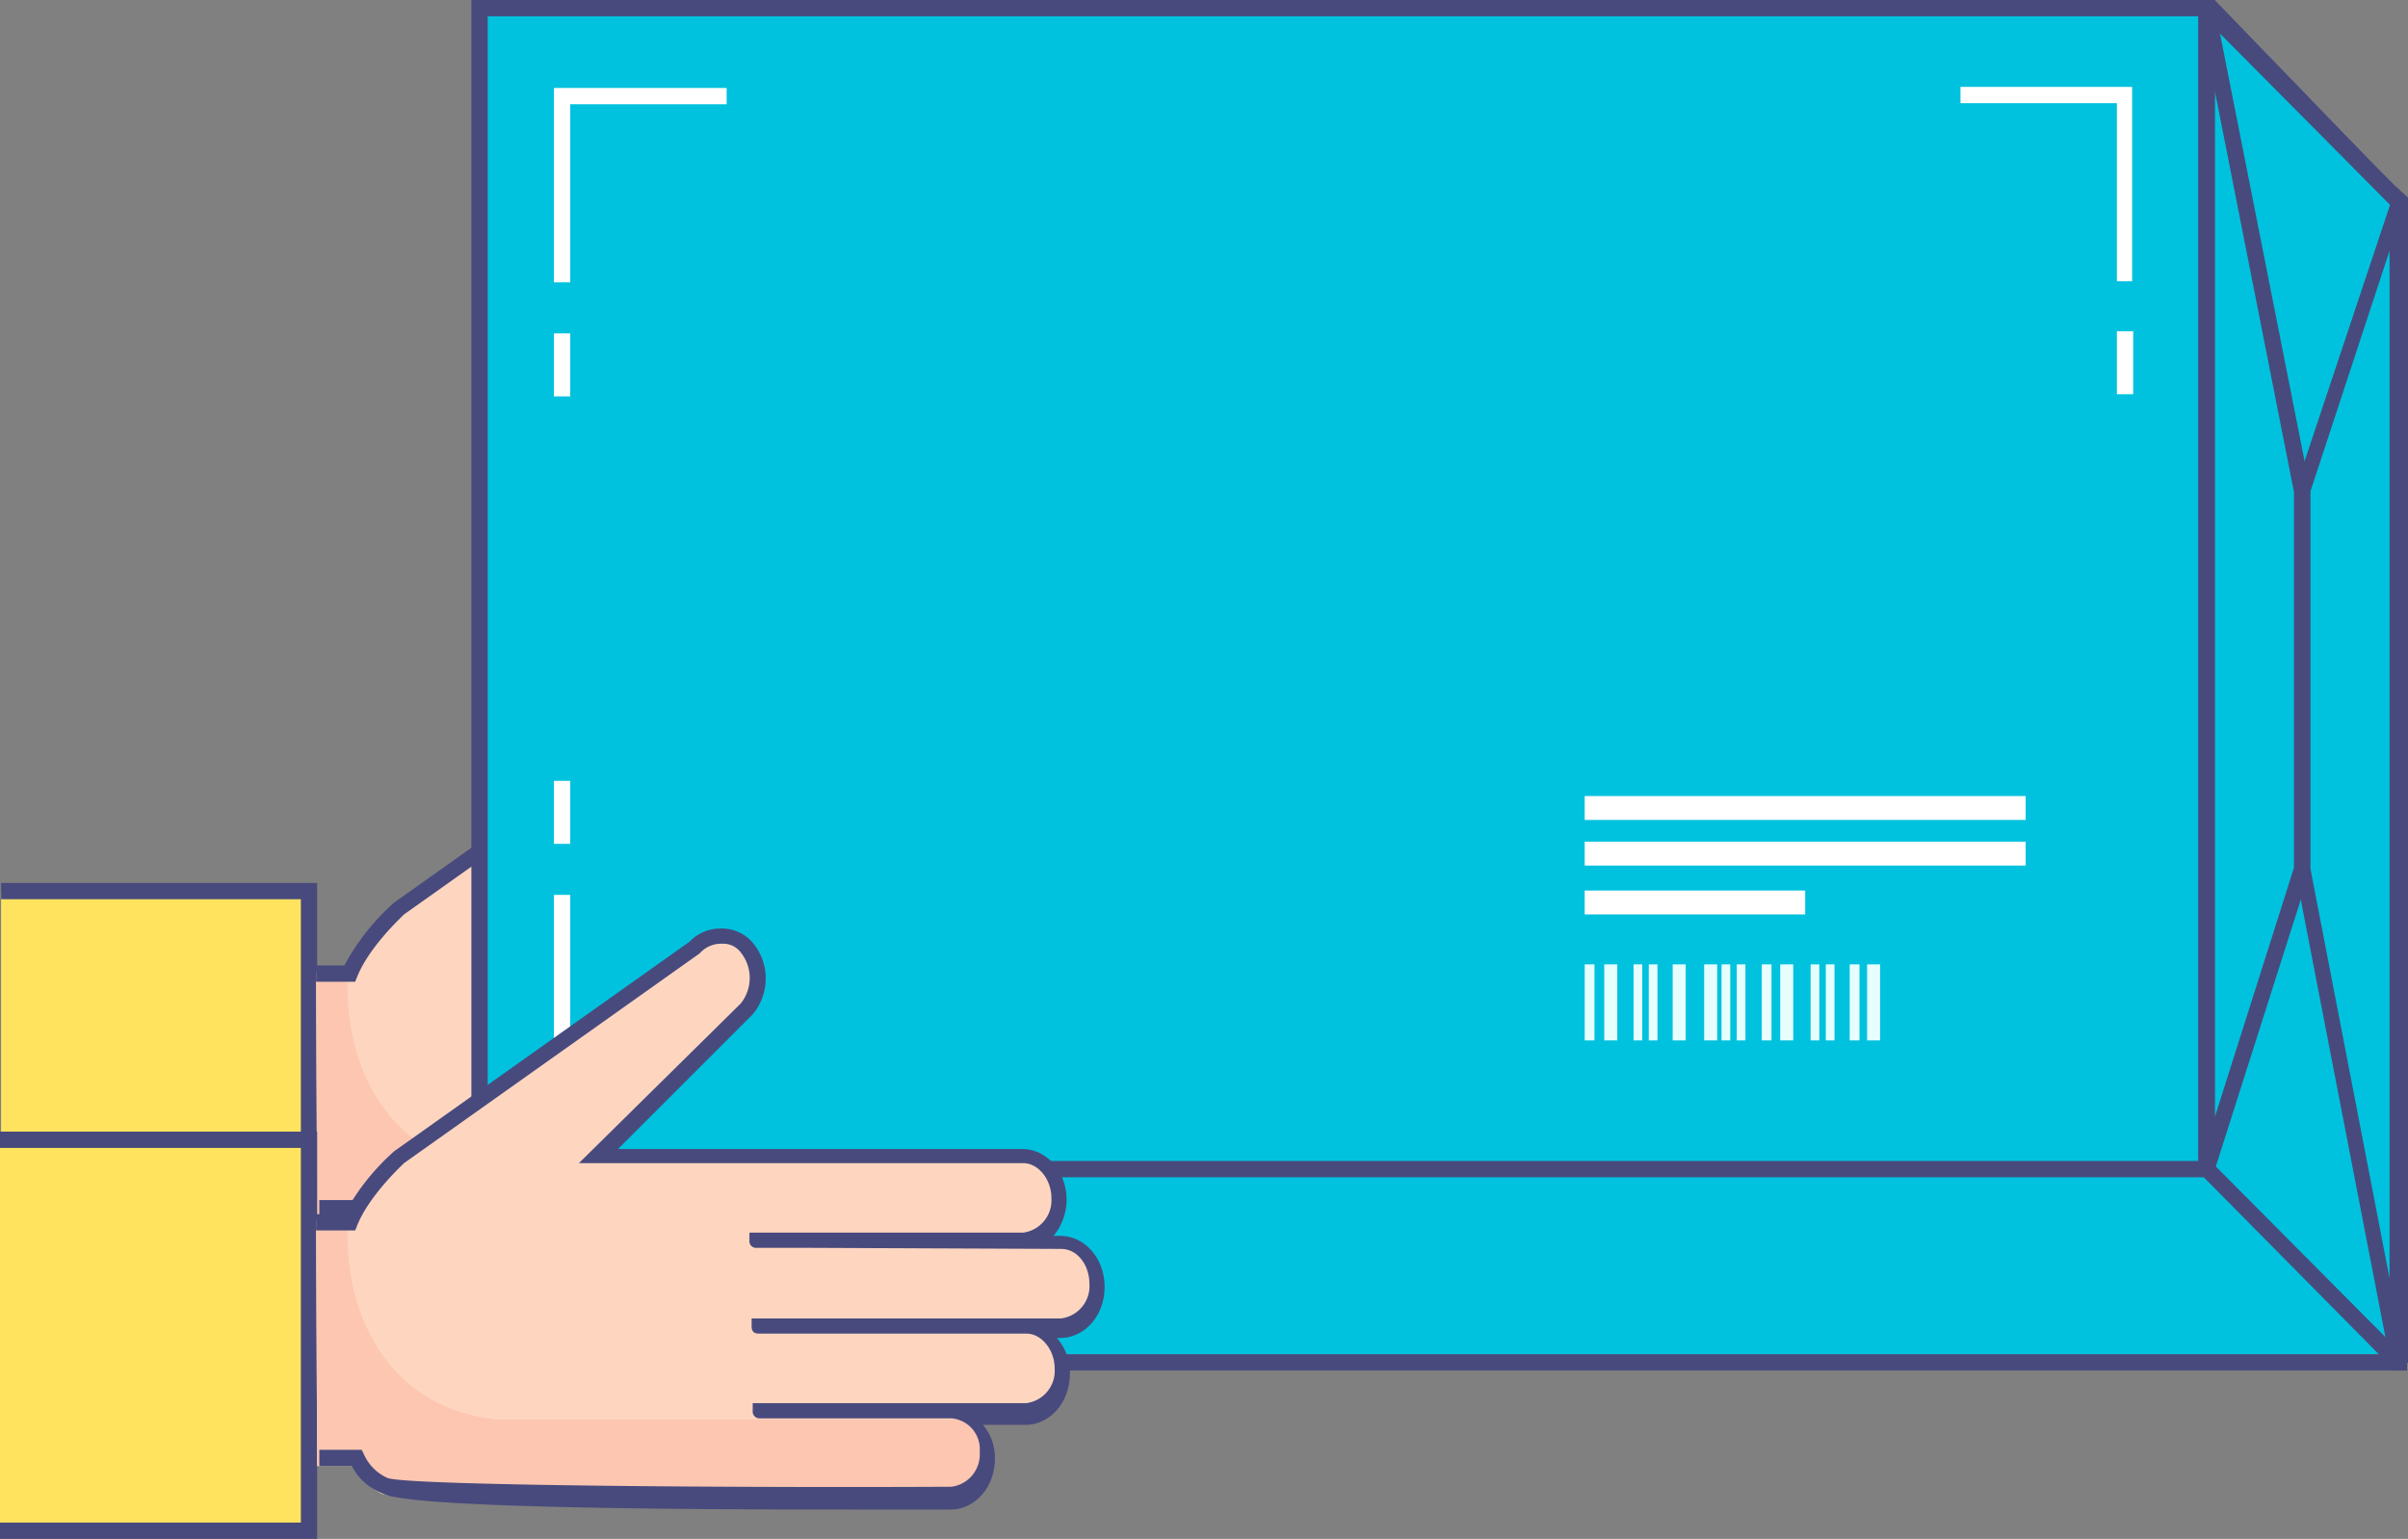 <svg xmlns="http://www.w3.org/2000/svg" viewBox="0 0 221.7 141.7"><rect x="0" y="0" width="221.7" height="141.7" fill="#808080" stroke="none"/><defs><style>.cls-1{fill:#ffe35f;}.cls-2{fill:#484a7d;}.cls-3{fill:#fed6c0;}.cls-4{fill:#fcc6b1;}.cls-5{fill:#fff;}.cls-6{fill:#00c2de;}.cls-7{fill:#e6fffe;}</style></defs><title>mano1</title><g id="Capa_2" data-name="Capa 2"><g id="Capa_1-2" data-name="Capa 1"><polyline class="cls-1" points="0.1 118 28.5 118 28.5 82.1 0.1 82.1"/><polygon class="cls-2" points="0.1 118.7 29.2 118.7 29.2 81.3 0.1 81.3 0.1 82.8 27.7 82.8 27.7 117.3 0.1 117.3 0.1 118.7"/><path class="cls-3" d="M87.5,115.4c1.9,0,3.4-1.8,3.4-4a3.63,3.63,0,0,0-3.4-3.9h7c1.9,0,3.4-1.8,3.4-4s-1.5-4-3.4-4h3.2c1.9,0,3.4-1.8,3.4-4s-1.5-4-3.4-4l-27.9-.1H94.2c1.9,0,3.4-1.8,3.4-4s-1.5-4-3.4-4H55.1L68.8,69.8a4.51,4.51,0,0,0,0-5.6,3.27,3.27,0,0,0-4.8,0l-6.5,4.6L36.8,83.5a20.18,20.18,0,0,0-4.6,6H29.1l.1,22.6h3.5a4.73,4.73,0,0,0,2.6,2.6C38.4,115.5,87.5,115.4,87.5,115.4Z"/><path class="cls-4" d="M88.8,107.8h-43C36.4,106.9,32,99.1,32,90.9a7.57,7.57,0,0,1,.1-1.5h-3l.1,22.6h3.5a4.73,4.73,0,0,0,2.6,2.6c3.1,1,52.2.8,52.2.8,1.9,0,3.4-1.8,3.4-4A4.11,4.11,0,0,0,88.8,107.8Z"/><path class="cls-2" d="M78.4,116.1h9.1c2.3,0,4.1-2.1,4.1-4.7a4.69,4.69,0,0,0-1.1-3.1h3.9c2.3,0,4.1-2.1,4.1-4.7a4.79,4.79,0,0,0-1.2-3.3h.3c2.3,0,4.1-2.1,4.1-4.7s-1.8-4.7-4.1-4.7H97a5.32,5.32,0,0,0,1.2-3.3c0-2.6-1.8-4.7-4.1-4.7H56.9L69.3,70.5a5.14,5.14,0,0,0,0-6.6,3.72,3.72,0,0,0-2.8-1.3,4.07,4.07,0,0,0-3,1.2L36.3,83.1a21.22,21.22,0,0,0-4.6,5.8H29.1v1.5h3.6l.2-.5c1.1-2.7,4-5.4,4.3-5.7L64.4,64.9l.1-.1a2.63,2.63,0,0,1,2-.8,2,2,0,0,1,1.7.8,3.76,3.76,0,0,1,0,4.7L53.3,84.1H94.2c1.4,0,2.6,1.5,2.6,3.2a3,3,0,0,1-2.6,3.2H69v.7a.62.62,0,0,0,.7.7h4.4l23.6.1c1.5,0,2.6,1.5,2.6,3.2a3,3,0,0,1-2.6,3.2H69.2v.7c0,.5.2.7.7.7H94.5c1.4,0,2.6,1.5,2.6,3.2a3,3,0,0,1-2.6,3.2H69.3v.7a.63.63,0,0,0,.7.7H87.6a2.85,2.85,0,0,1,2.6,3.1,3,3,0,0,1-2.6,3.2c-19.7.1-49.8-.1-51.9-.8a4.28,4.28,0,0,1-2.2-2.2l-.2-.4H29.4V112h3a5.17,5.17,0,0,0,2.8,2.5C37.4,116,63.8,116.1,78.4,116.1Z"/><path class="cls-5" d="M174,46.2a2.8,2.8,0,1,1,0-5.6,2.8,2.8,0,1,1,0,5.6Zm0-4.2a1.3,1.3,0,1,0,1.3,1.3A1.32,1.32,0,0,0,174,42Z"/><polygon class="cls-6" points="220.8 125.4 203.2 107.6 203.2 0.7 220.8 18.5 220.8 125.4"/><path class="cls-6" d="M203.2,107.6l16.9,17.1H62.1L45,107.4Z"/><path class="cls-2" d="M221.6,126.2h-1.1l-18.1-18.3V0h1.5l17.7,18.3V126.2Zm-17.7-18.9,16.2,16.3V18.9L203.9,2.6Z"/><rect class="cls-6" x="44.2" y="0.7" width="159" height="106.9"/><path class="cls-2" d="M203.9,108.4H43.4V0H203.9Zm-159-1.5H202.4V1.5H44.9Z"/><rect class="cls-5" x="145.9" y="73.3" width="40.6" height="2.2"/><rect class="cls-5" x="145.9" y="77.5" width="40.6" height="2.2"/><rect class="cls-5" x="145.9" y="82" width="20.3" height="2.2"/><rect class="cls-7" x="145.9" y="88.8" width="0.9" height="7"/><rect class="cls-7" x="147.7" y="88.8" width="1.2" height="7"/><rect class="cls-7" x="150.4" y="88.8" width="0.8" height="7"/><rect class="cls-7" x="151.8" y="88.8" width="0.8" height="7"/><rect class="cls-7" x="154" y="88.8" width="1.2" height="7"/><rect class="cls-7" x="156.9" y="88.8" width="1.2" height="7"/><rect class="cls-7" x="158.5" y="88.8" width="0.8" height="7"/><rect class="cls-7" x="159.9" y="88.8" width="0.8" height="7"/><rect class="cls-7" x="162.2" y="88.8" width="0.9" height="7"/><rect class="cls-7" x="163.9" y="88.8" width="1.2" height="7"/><rect class="cls-7" x="166.7" y="88.8" width="0.8" height="7"/><rect class="cls-7" x="168.1" y="88.8" width="0.8" height="7"/><rect class="cls-7" x="170.3" y="88.8" width="0.9" height="7"/><rect class="cls-7" x="171.9" y="88.8" width="1.2" height="7"/><polygon class="cls-5" points="52.5 26 51 26 51 8.1 66.9 8.1 66.9 9.6 52.5 9.6 52.5 26"/><polygon class="cls-2" points="203.5 0.1 203 0.1 203 1.6 220.1 18.9 220.1 124.7 62.1 124.7 56.1 118.6 54.3 118.6 54.3 117.1 54.6 117.1 51.1 113.6 49.1 113.6 49.1 112.1 49.6 112.1 45 107.4 45 107.2 43.6 107.2 43.4 108.4 61.5 126.2 221.6 126.2 221.6 18.2 203.5 0.1"/><polygon class="cls-5" points="72.3 113.6 72.3 112.1 49.6 112.1 51.1 113.6 72.3 113.6"/><polygon class="cls-2" points="49.1 113.6 51.1 113.6 49.6 112.1 49.1 112.1 49.1 113.6"/><polygon class="cls-5" points="87.6 118.6 87.6 117.1 54.6 117.1 56.1 118.6 87.6 118.6"/><polygon class="cls-2" points="54.3 118.6 56.1 118.6 54.6 117.1 54.3 117.1 54.3 118.6"/><rect class="cls-5" x="76.7" y="112.1" width="5.8" height="1.5"/><rect class="cls-5" x="51" y="30.7" width="1.5" height="5.8"/><path class="cls-2" d="M220.1,125.6l-8.8-45.5v-35l9.3-27.9h0l1.1,1V125.5Zm-7.4-45.7,7.3,37.8V23.1l-7.3,22.2Z"/><path class="cls-2" d="M203.6,108.6l-1.2-.5V.7l1.5-.1,8.8,44.5v35L203.5,109Zm.3-100.3v94.6l7.3-23V45.3Z"/><polygon class="cls-5" points="196.3 25.9 194.9 25.9 194.9 9.5 180.5 9.5 180.5 8 196.3 8 196.3 25.9"/><rect class="cls-5" x="194.9" y="30.5" width="1.5" height="5.8"/><rect class="cls-5" x="51" y="82.4" width="1.5" height="17.2"/><rect class="cls-5" x="51" y="71.9" width="1.5" height="5.8"/><polyline class="cls-1" points="0 140.9 28.5 140.9 28.5 105 0 105"/><polygon class="cls-2" points="0 141.7 29.2 141.7 29.2 104.2 0 104.2 0 105.7 27.7 105.7 27.7 140.2 0 140.2 0 141.7"/><path class="cls-3" d="M87.5,138.3c1.9,0,3.4-1.8,3.4-4a3.63,3.63,0,0,0-3.4-3.9h7c1.9,0,3.4-1.8,3.4-4s-1.5-4-3.4-4h3.2c1.9,0,3.4-1.8,3.4-4s-1.5-4-3.4-4l-27.9-.1H94.2c1.9,0,3.4-1.8,3.4-4s-1.5-4-3.4-4H55.1L68.8,92.7a4.51,4.51,0,0,0,0-5.6,3.27,3.27,0,0,0-4.8,0l-6.5,4.6L36.8,106.4a20.18,20.18,0,0,0-4.6,6H29.1l.1,22.6h3.5a4.73,4.73,0,0,0,2.6,2.6C38.4,138.5,87.5,138.3,87.5,138.3Z"/><path class="cls-4" d="M88.8,130.7h-43C36.4,129.8,32,122,32,113.8a7.57,7.57,0,0,1,.1-1.5h-3l.1,22.6h3.5a4.73,4.73,0,0,0,2.6,2.6c3.1,1,52.2.8,52.2.8,1.9,0,3.4-1.8,3.4-4A4.11,4.11,0,0,0,88.8,130.7Z"/><path class="cls-2" d="M78.4,139h9.1c2.3,0,4.1-2.1,4.1-4.7a4.69,4.69,0,0,0-1.1-3.1h3.9c2.3,0,4.1-2.1,4.1-4.7a4.79,4.79,0,0,0-1.2-3.3h.3c2.3,0,4.1-2.1,4.1-4.7s-1.8-4.7-4.1-4.7H97a5.32,5.32,0,0,0,1.2-3.3c0-2.6-1.8-4.7-4.1-4.7H56.9L69.3,93.4a5.14,5.14,0,0,0,0-6.6,3.72,3.72,0,0,0-2.8-1.3,3.92,3.92,0,0,0-3,1.2L36.3,106a21.22,21.22,0,0,0-4.6,5.8H29.1v1.5h3.6l.2-.5c1.1-2.7,4-5.4,4.3-5.7L64.4,87.8l.1-.1a2.63,2.63,0,0,1,2-.8,2,2,0,0,1,1.7.8,3.76,3.76,0,0,1,0,4.7L53.3,107.1H94.2c1.4,0,2.6,1.5,2.6,3.2a3,3,0,0,1-2.6,3.2H69v.7a.62.62,0,0,0,.7.7h4.4l23.6.1c1.5,0,2.6,1.5,2.6,3.2a3,3,0,0,1-2.6,3.2H69.2v.7c0,.5.2.7.7.7H94.5c1.4,0,2.6,1.5,2.6,3.2a3,3,0,0,1-2.6,3.2H69.3v.7a.63.63,0,0,0,.7.7H87.6a2.85,2.85,0,0,1,2.6,3.1,3,3,0,0,1-2.6,3.2c-19.7.1-49.8-.1-51.9-.8a4.28,4.28,0,0,1-2.2-2.2l-.2-.4H29.4V135h3a5.17,5.17,0,0,0,2.8,2.5C37.4,138.9,63.8,139,78.4,139Z"/></g></g></svg>